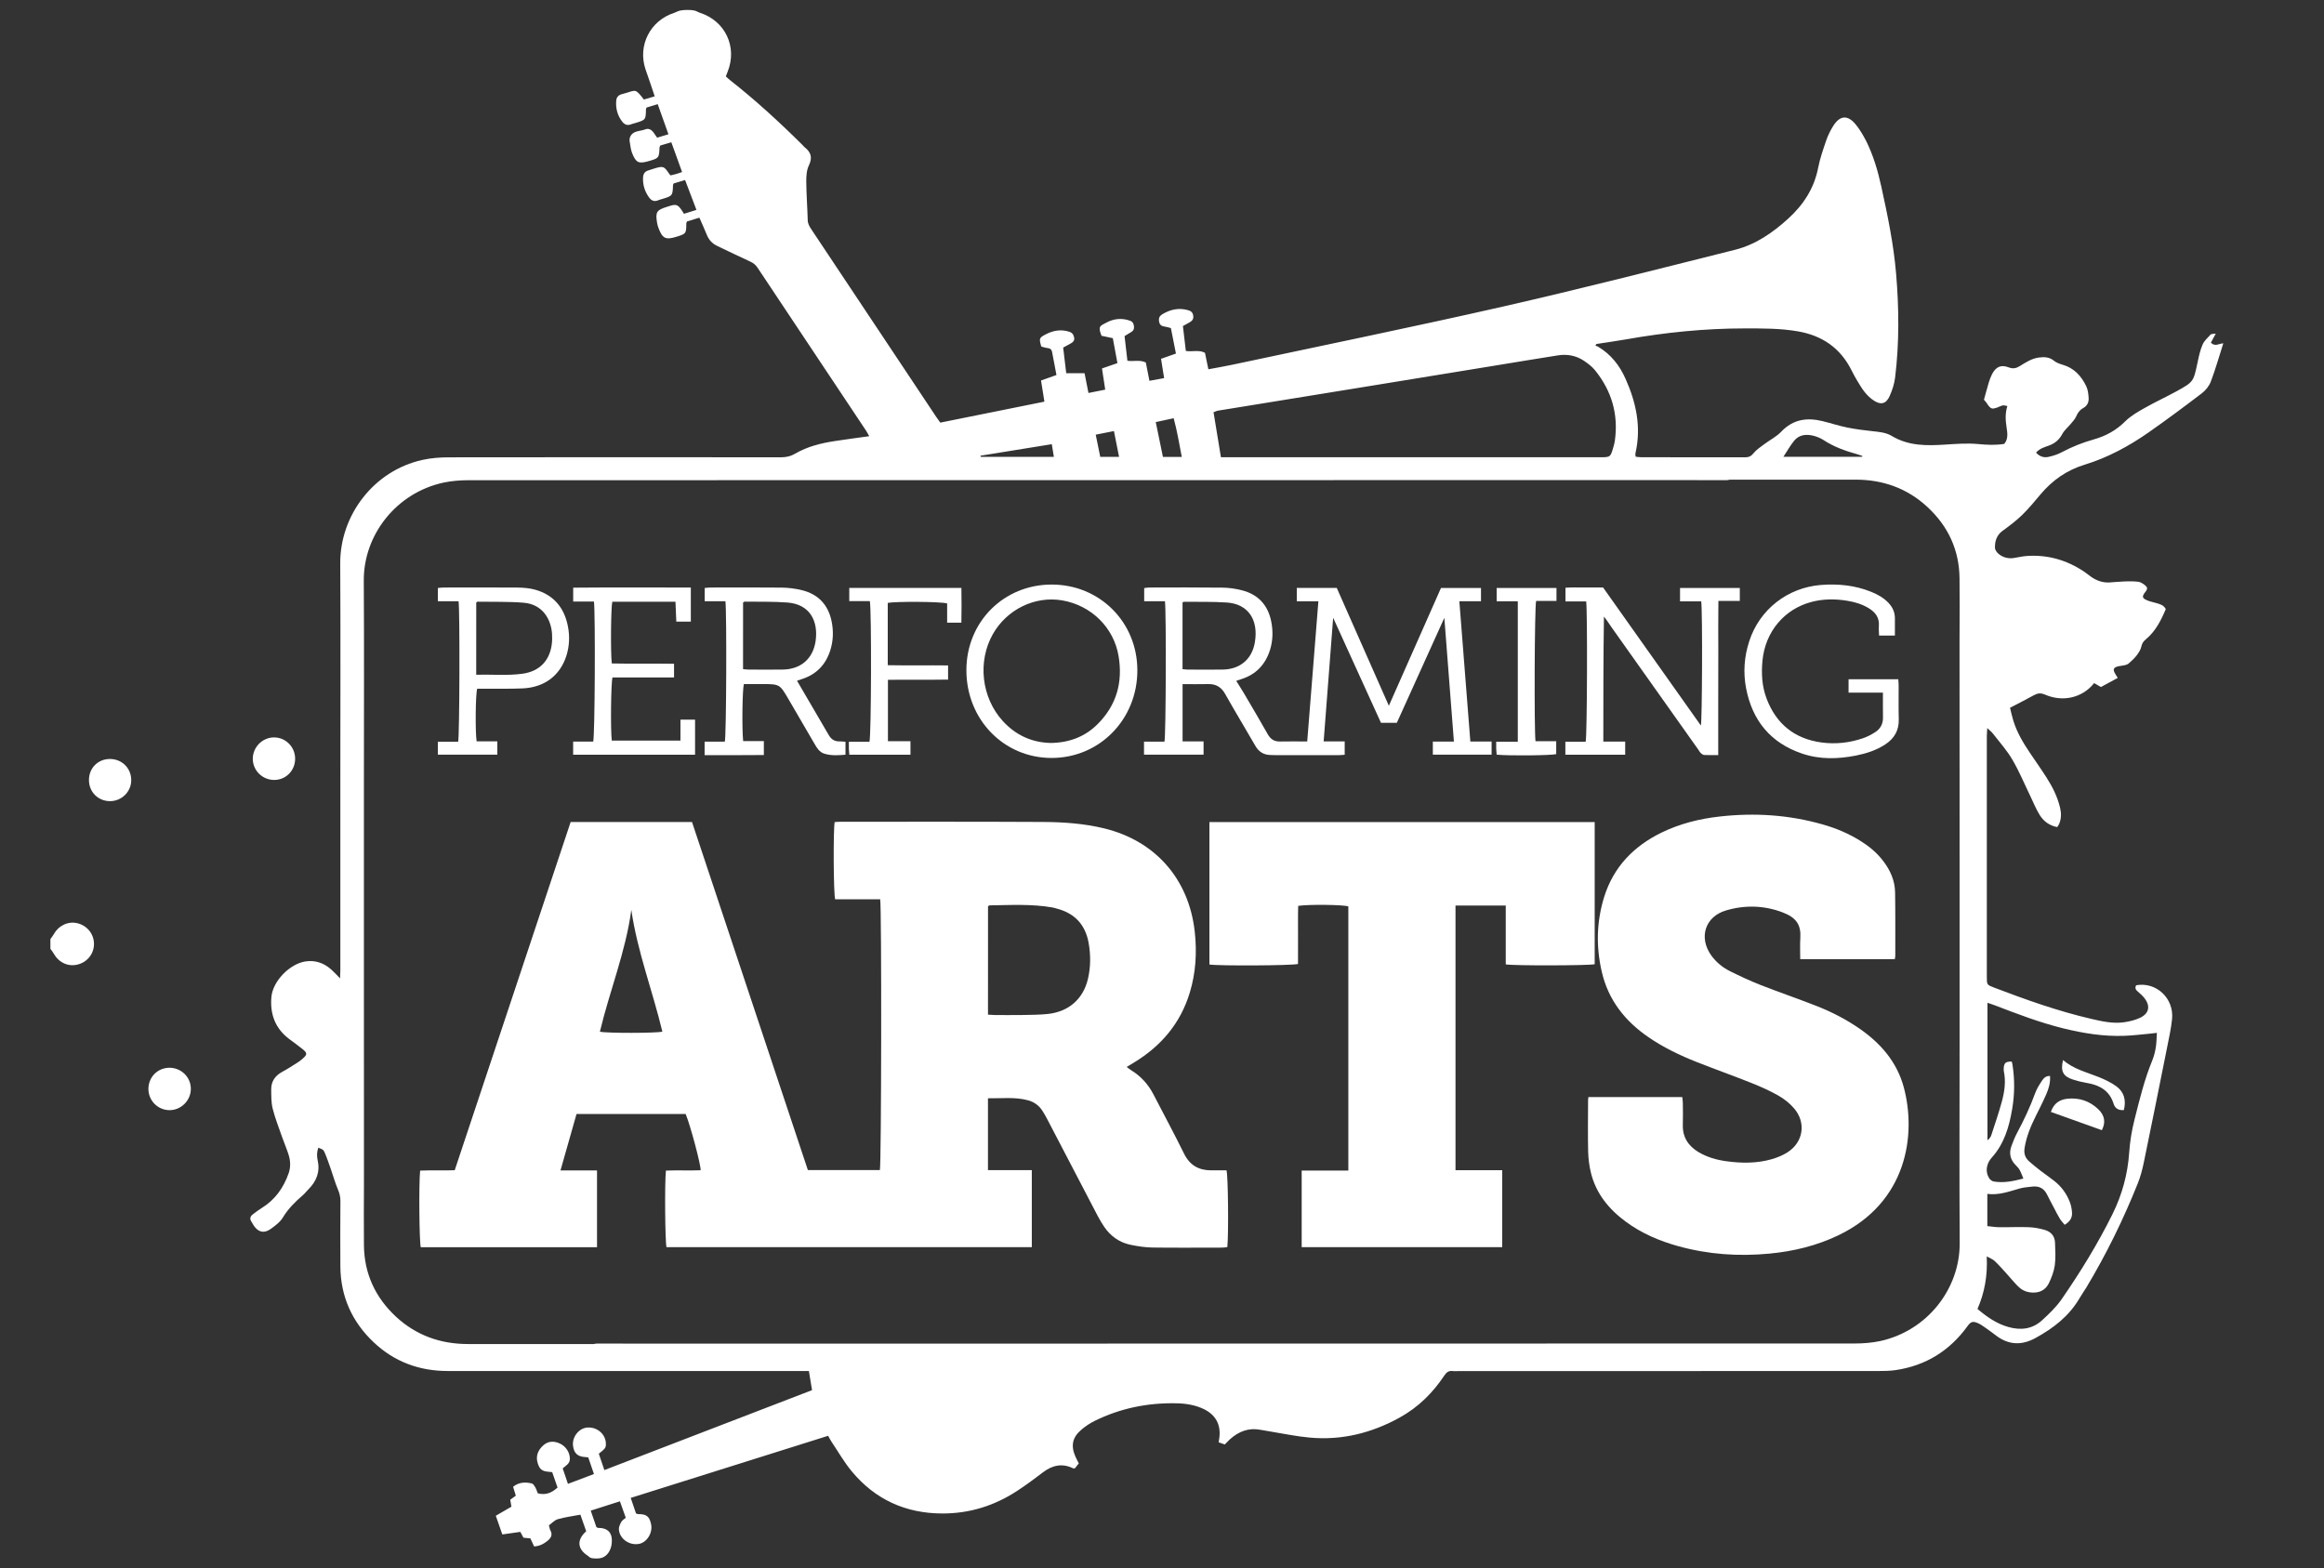 <?xml version="1.0" encoding="utf-8"?>
<!-- Generator: Adobe Illustrator 16.0.0, SVG Export Plug-In . SVG Version: 6.00 Build 0)  -->
<!DOCTYPE svg PUBLIC "-//W3C//DTD SVG 1.1//EN" "http://www.w3.org/Graphics/SVG/1.1/DTD/svg11.dtd">
<svg version="1.1" id="Layer_1" xmlns="http://www.w3.org/2000/svg" xmlns:xlink="http://www.w3.org/1999/xlink" x="0px" y="0px"
	 width="141.732px" height="95.667px" viewBox="0 0 141.732 95.667" enable-background="new 0 0 141.732 95.667"
	 xml:space="preserve">
<rect x="0" y="0" width="141.732" height="95.667" fill="#333333" stroke="none"/>
<g>
	<path fill="#FFFFFF" d="M3.075,57.876c0.07,0.098,0.151,0.191,0.209,0.297c0.303,0.543,0.881,0.808,1.456,0.658
		c0.591-0.15,0.993-0.66,0.991-1.256c0-0.597-0.406-1.109-0.993-1.258c-0.568-0.146-1.153,0.125-1.456,0.664
		c-0.06,0.104-0.138,0.198-0.208,0.301 M36.699,95.021c0.364-0.122,0.573-0.488,0.611-0.909c0.051-0.61-0.228-0.92-0.834-0.918
		c-0.026,0-0.053-0.022-0.104-0.047c-0.105-0.305-0.218-0.634-0.345-1.005c0.601-0.191,1.17-0.375,1.78-0.569
		c0.129,0.358,0.243,0.683,0.356,1.003c-0.113,0.102-0.225,0.159-0.272,0.252c-0.075,0.141-0.159,0.308-0.148,0.459
		c0.042,0.573,0.631,0.987,1.216,0.885c0.491-0.084,0.859-0.676,0.749-1.199c-0.101-0.48-0.279-0.622-0.787-0.62
		c-0.039,0.002-0.079-0.019-0.132-0.038c-0.104-0.3-0.206-0.602-0.324-0.95c4.027-1.266,8.021-2.524,12.04-3.788
		c0.08,0.144,0.141,0.269,0.217,0.381c0.406,0.604,0.771,1.246,1.237,1.804c1.428,1.709,3.275,2.546,5.501,2.554
		c1.667,0.005,3.187-0.472,4.57-1.378c0.542-0.353,1.061-0.74,1.573-1.13c0.577-0.438,1.178-0.575,1.848-0.244
		c0.021,0.011,0.052-0.003,0.11-0.009c0.07-0.093,0.154-0.198,0.23-0.296c-0.08-0.157-0.147-0.28-0.204-0.409
		c-0.296-0.672-0.189-1.185,0.376-1.657c0.235-0.197,0.496-0.376,0.771-0.512c1.577-0.785,3.257-1.123,5.01-1.087
		c0.577,0.012,1.148,0.1,1.676,0.356c0.712,0.346,1.035,0.936,0.947,1.715c-0.012,0.094-0.026,0.188-0.045,0.31
		c0.134,0.049,0.262,0.092,0.373,0.132c0.129-0.129,0.223-0.234,0.326-0.328c0.533-0.474,1.141-0.707,1.859-0.566
		c0.182,0.035,0.36,0.064,0.54,0.093c0.817,0.131,1.628,0.307,2.452,0.38c1.96,0.181,3.794-0.279,5.503-1.23
		c1.115-0.617,2.003-1.492,2.707-2.553c0.131-0.197,0.269-0.307,0.509-0.277c0.111,0.017,0.226,0.004,0.339,0.004
		c8.539,0,17.078,0,25.618-0.004c0.351,0,0.704-0.006,1.047-0.054c1.848-0.271,3.31-1.181,4.401-2.69
		c0.19-0.262,0.308-0.307,0.602-0.188c0.17,0.07,0.321,0.179,0.47,0.282c0.229,0.158,0.455,0.329,0.679,0.497
		c0.771,0.579,1.566,0.596,2.402,0.134c1.077-0.594,2.023-1.318,2.658-2.396c0.134-0.231,0.291-0.449,0.43-0.678
		c1.219-2.029,2.256-4.146,3.135-6.342c0.167-0.415,0.284-0.857,0.373-1.294c0.479-2.315,0.942-4.628,1.406-6.945
		c0.117-0.59,0.252-1.183,0.314-1.782c0.132-1.274-0.958-2.293-2.184-2.074c-0.099,0.166-0.033,0.279,0.104,0.394
		c0.14,0.117,0.276,0.24,0.39,0.384c0.38,0.48,0.3,0.94-0.259,1.207c-0.31,0.147-0.664,0.229-1.005,0.276
		c-0.679,0.089-1.342-0.063-1.998-0.216c-2.015-0.469-3.958-1.162-5.887-1.896c-0.455-0.174-0.457-0.174-0.457-0.661
		c-0.003-4.898-0.001-9.793,0-14.689c0-0.134,0.017-0.269,0.026-0.486c0.16,0.153,0.271,0.239,0.352,0.345
		c0.404,0.522,0.854,1.019,1.182,1.586c0.417,0.711,0.736,1.482,1.097,2.226c0.181,0.38,0.34,0.772,0.558,1.129
		c0.239,0.394,0.597,0.664,1.077,0.754c0.045-0.069,0.09-0.122,0.117-0.187c0.137-0.322,0.139-0.655,0.06-0.989
		c-0.157-0.667-0.46-1.27-0.824-1.841c-0.324-0.509-0.674-1.001-1.01-1.501c-0.419-0.62-0.801-1.261-1.021-1.982
		c-0.085-0.275-0.145-0.561-0.199-0.779c0.52-0.27,0.981-0.5,1.431-0.752c0.234-0.132,0.425-0.169,0.698-0.051
		c1.104,0.479,2.291,0.192,3-0.7c0.151,0.087,0.306,0.176,0.413,0.239c0.366-0.199,0.69-0.375,1.029-0.557
		c-0.057-0.093-0.13-0.195-0.188-0.305c-0.104-0.207-0.067-0.315,0.153-0.385c0.146-0.043,0.305-0.047,0.453-0.083
		c0.087-0.021,0.187-0.052,0.251-0.11c0.167-0.148,0.338-0.301,0.474-0.477c0.122-0.161,0.248-0.345,0.29-0.537
		c0.043-0.195,0.117-0.324,0.267-0.446c0.604-0.495,0.94-1.169,1.228-1.854c-0.139-0.261-0.369-0.301-0.582-0.368
		c-0.188-0.057-0.385-0.09-0.563-0.169c-0.302-0.132-0.315-0.231-0.11-0.498c0.16-0.204,0.159-0.286-0.049-0.448
		c-0.108-0.082-0.24-0.166-0.371-0.183c-0.263-0.032-0.531-0.032-0.794-0.023c-0.322,0.011-0.644,0.045-0.965,0.064
		c-0.423,0.024-0.801-0.115-1.142-0.359c-0.138-0.099-0.267-0.207-0.407-0.301c-1.064-0.71-2.227-1.045-3.507-0.953
		c-0.265,0.018-0.525,0.087-0.788,0.124c-0.337,0.047-0.649-0.035-0.909-0.244c-0.11-0.089-0.226-0.248-0.23-0.375
		c-0.012-0.418,0.106-0.788,0.481-1.054c0.409-0.294,0.814-0.603,1.174-0.951c0.404-0.392,0.76-0.831,1.124-1.261
		c0.725-0.862,1.607-1.479,2.688-1.808c1.411-0.432,2.695-1.127,3.898-1.966c1.103-0.771,2.184-1.577,3.257-2.395
		c0.235-0.18,0.448-0.451,0.549-0.728c0.284-0.752,0.501-1.529,0.754-2.312c-0.252,0-0.494,0.227-0.759-0.042
		c0.083-0.153,0.171-0.315,0.3-0.552c-0.158,0.024-0.271,0.011-0.316,0.058c-0.18,0.192-0.389,0.381-0.489,0.613
		c-0.15,0.345-0.229,0.721-0.307,1.09c-0.249,1.174-0.239,1.183-1.304,1.768c-0.629,0.343-1.281,0.643-1.901,0.995
		c-0.428,0.242-0.871,0.491-1.212,0.833c-0.545,0.543-1.18,0.89-1.911,1.096c-0.676,0.19-1.324,0.447-1.951,0.78
		c-0.251,0.138-0.542,0.227-0.828,0.289c-0.28,0.059-0.537-0.033-0.742-0.265c0.233-0.263,0.527-0.333,0.799-0.434
		c0.36-0.134,0.617-0.354,0.802-0.701c0.122-0.229,0.338-0.402,0.505-0.604c0.122-0.15,0.265-0.291,0.34-0.463
		c0.094-0.218,0.212-0.394,0.418-0.507c0.256-0.136,0.364-0.366,0.343-0.631c-0.014-0.247-0.047-0.512-0.154-0.728
		c-0.302-0.613-0.738-1.092-1.426-1.289c-0.186-0.056-0.383-0.124-0.532-0.244c-0.277-0.227-0.579-0.242-0.908-0.2
		c-0.451,0.057-0.815,0.299-1.186,0.529c-0.214,0.131-0.409,0.174-0.665,0.075c-0.467-0.181-0.776-0.045-1.012,0.398
		c-0.083,0.159-0.148,0.334-0.202,0.507c-0.105,0.352-0.198,0.704-0.299,1.067c0.043,0.051,0.092,0.103,0.134,0.157
		c0.042,0.056,0.075,0.119,0.119,0.174c0.174,0.227,0.256,0.251,0.542,0.15c0.117-0.042,0.232-0.108,0.353-0.134
		c0.082-0.018,0.172,0.021,0.279,0.039c-0.147,0.467-0.11,0.895-0.043,1.331c0.057,0.347,0.091,0.697-0.147,0.977
		c-0.543,0.087-1.051,0.06-1.573,0.011c-0.666-0.064-1.347-0.012-2.016,0.031c-1.136,0.075-2.245,0.09-3.269-0.526
		c-0.354-0.213-0.77-0.248-1.177-0.291c-0.514-0.056-1.031-0.12-1.538-0.223c-0.509-0.101-1.001-0.268-1.507-0.39
		c-0.948-0.233-1.796-0.115-2.515,0.638c-0.294,0.31-0.701,0.512-1.048,0.773c-0.225,0.169-0.469,0.326-0.639,0.538
		c-0.15,0.188-0.293,0.258-0.526,0.258c-2.104-0.007-4.213-0.003-6.316-0.005c-0.122,0-0.24-0.019-0.348-0.029
		c-0.016-0.068-0.025-0.092-0.025-0.121c0-0.042,0.002-0.085,0.012-0.125c0.357-1.58,0.033-3.073-0.613-4.515
		c-0.361-0.812-0.896-1.493-1.674-1.954c-0.047-0.028-0.105-0.039-0.164-0.06c0.023-0.035,0.045-0.069,0.066-0.104
		c0.605-0.094,1.214-0.178,1.819-0.284c2.382-0.421,4.781-0.666,7.202-0.666c1.097,0,2.187-0.009,3.273,0.18
		c1.493,0.261,2.59,1.026,3.268,2.386c0.1,0.2,0.207,0.4,0.322,0.592c0.153,0.25,0.302,0.512,0.486,0.74
		c0.158,0.191,0.345,0.375,0.554,0.508c0.425,0.277,0.744,0.195,0.955-0.275c0.157-0.352,0.286-0.74,0.334-1.125
		c0.259-2.113,0.242-4.236,0.061-6.356c-0.152-1.797-0.519-3.56-0.905-5.318c-0.209-0.949-0.482-1.883-0.917-2.757
		c-0.184-0.359-0.395-0.717-0.649-1.027c-0.486-0.58-0.946-0.543-1.352,0.085c-0.171,0.27-0.319,0.566-0.426,0.868
		c-0.19,0.557-0.39,1.118-0.503,1.698c-0.243,1.256-0.897,2.259-1.824,3.102c-0.946,0.861-1.993,1.589-3.242,1.902
		c-4.723,1.183-9.442,2.392-14.188,3.471c-5.473,1.244-10.974,2.366-16.462,3.538c-0.478,0.101-0.957,0.185-1.474,0.28
		c-0.071-0.357-0.14-0.683-0.206-1.005c-0.369-0.195-0.759-0.051-1.167-0.112c-0.063-0.508-0.12-1.017-0.179-1.519
		c0.159-0.089,0.279-0.157,0.401-0.223c0.16-0.09,0.256-0.193,0.229-0.402c-0.026-0.208-0.14-0.294-0.313-0.343
		c-0.563-0.162-1.08-0.049-1.57,0.246c-0.166,0.101-0.231,0.221-0.204,0.415c0.025,0.202,0.116,0.303,0.313,0.331
		c0.134,0.018,0.268,0.063,0.411,0.099c0.101,0.521,0.2,1.03,0.307,1.554c-0.321,0.113-0.605,0.213-0.908,0.321
		c0.063,0.406,0.124,0.775,0.188,1.177c-0.315,0.056-0.598,0.11-0.896,0.164c-0.078-0.408-0.148-0.763-0.219-1.115
		c-0.361-0.183-0.736-0.051-1.124-0.108c-0.057-0.501-0.116-1-0.174-1.503c0.146-0.091,0.275-0.174,0.407-0.249
		c0.14-0.079,0.185-0.187,0.167-0.349c-0.018-0.174-0.08-0.286-0.251-0.345c-0.495-0.172-0.974-0.125-1.425,0.117
		c-0.381,0.206-0.542,0.207-0.302,0.807c0.212,0.045,0.439,0.094,0.688,0.145c0.098,0.512,0.19,1.019,0.282,1.521
		c-0.338,0.118-0.629,0.218-0.942,0.326c0.068,0.436,0.129,0.845,0.197,1.292c-0.359,0.07-0.679,0.136-1.022,0.204
		c-0.085-0.423-0.157-0.791-0.238-1.204c-0.387,0-0.744,0-1.118,0c-0.066-0.563-0.127-1.073-0.186-1.566
		c0.181-0.098,0.319-0.166,0.451-0.244c0.136-0.08,0.254-0.164,0.218-0.362c-0.034-0.187-0.118-0.3-0.301-0.359
		c-0.502-0.162-0.97-0.08-1.425,0.155c-0.411,0.216-0.423,0.248-0.277,0.748c0.124,0.033,0.259,0.08,0.395,0.094
		c0.146,0.021,0.234,0.079,0.261,0.229c0.087,0.465,0.178,0.932,0.268,1.414c-0.323,0.115-0.624,0.22-0.941,0.333
		c0.073,0.44,0.136,0.852,0.206,1.291c-2.143,0.432-4.241,0.855-6.35,1.279c-0.093-0.133-0.176-0.242-0.254-0.359
		c-0.545-0.821-1.089-1.638-1.636-2.459c-1.987-2.982-3.973-5.968-5.959-8.95c-0.118-0.176-0.226-0.345-0.235-0.573
		c-0.022-0.787-0.082-1.573-0.089-2.36c-0.003-0.331,0.02-0.7,0.158-0.986c0.23-0.471,0.133-0.798-0.244-1.099
		c-0.054-0.042-0.098-0.101-0.146-0.15c-1.409-1.399-2.869-2.738-4.429-3.963c-0.087-0.07-0.166-0.146-0.245-0.221
		c0.043-0.111,0.078-0.202,0.114-0.291c0.598-1.508-0.149-3.09-1.69-3.586c-0.115-0.037-0.221-0.113-0.34-0.139
		C42.139,0.59,41.707,0.6,41.5,0.64c-0.138,0.024-0.258,0.101-0.389,0.146c-1.456,0.468-2.229,1.987-1.745,3.437
		c0.092,0.28,0.193,0.559,0.289,0.838c0.089,0.259,0.174,0.522,0.273,0.815c-0.255,0.075-0.464,0.136-0.659,0.195
		c-0.542-0.691-0.465-0.575-1.174-0.375c-0.066,0.019-0.135,0.038-0.202,0.056c-0.2,0.061-0.299,0.202-0.313,0.402
		c-0.035,0.467,0.079,0.896,0.368,1.267c0.13,0.167,0.299,0.252,0.519,0.167c0.091-0.037,0.19-0.056,0.282-0.085
		c0.632-0.193,0.632-0.193,0.646-0.838c0-0.028,0.017-0.05,0.037-0.106c0.206-0.063,0.427-0.129,0.679-0.206
		c0.225,0.632,0.437,1.221,0.655,1.837c-0.26,0.077-0.471,0.143-0.689,0.208c-0.075-0.11-0.14-0.2-0.204-0.291
		c-0.132-0.19-0.308-0.307-0.538-0.211c-0.32,0.129-0.759,0.054-0.918,0.488c-0.021,0.063-0.03,0.141-0.021,0.208
		c0.045,0.247,0.061,0.507,0.15,0.735c0.241,0.61,0.406,0.676,1.026,0.498c0.615-0.179,0.625-0.191,0.649-0.837
		c0.002-0.026,0.021-0.051,0.049-0.112c0.199-0.059,0.42-0.124,0.67-0.2c0.117,0.328,0.223,0.615,0.328,0.902
		c0.107,0.299,0.216,0.599,0.329,0.915c-0.149,0.05-0.252,0.092-0.359,0.12c-0.117,0.035-0.237,0.059-0.348,0.085
		c-0.048-0.06-0.073-0.091-0.099-0.125c-0.284-0.427-0.352-0.451-0.829-0.313c-0.147,0.043-0.296,0.089-0.439,0.139
		c-0.199,0.064-0.291,0.208-0.306,0.411c-0.025,0.453,0.099,0.862,0.364,1.229c0.132,0.187,0.309,0.281,0.547,0.181
		c0.077-0.035,0.16-0.054,0.24-0.078c0.653-0.199,0.652-0.199,0.676-0.857c0-0.024,0.022-0.049,0.047-0.098
		c0.207-0.063,0.433-0.129,0.689-0.207c0.234,0.615,0.455,1.198,0.693,1.822c-0.286,0.089-0.52,0.162-0.76,0.239
		c-0.07-0.112-0.119-0.195-0.178-0.273c-0.197-0.277-0.313-0.315-0.643-0.221c-0.068,0.019-0.135,0.042-0.2,0.064
		c-0.653,0.198-0.732,0.32-0.617,0.996c0.018,0.096,0.043,0.191,0.077,0.282c0.24,0.658,0.44,0.759,1.104,0.552
		c0.59-0.183,0.597-0.193,0.599-0.826c0-0.026,0.021-0.051,0.049-0.11c0.227-0.068,0.474-0.146,0.749-0.228
		c0.158,0.364,0.312,0.693,0.446,1.031c0.124,0.317,0.333,0.547,0.639,0.691c0.672,0.32,1.338,0.648,2.015,0.956
		c0.188,0.085,0.328,0.197,0.443,0.368c2.202,3.315,4.41,6.623,6.614,9.934c0.067,0.103,0.122,0.211,0.202,0.349
		c-0.729,0.103-1.405,0.188-2.082,0.294c-0.853,0.129-1.685,0.334-2.436,0.77c-0.28,0.166-0.557,0.223-0.874,0.223
		c-6.757-0.007-13.513-0.007-20.268,0.002c-0.53,0.001-1.07,0.043-1.587,0.157c-2.973,0.656-5.034,3.379-5.016,6.326
		c0.024,4.377,0.007,8.751,0.007,13.126c0,3.884,0,7.767,0,11.651c0,0.146-0.009,0.291-0.016,0.522
		c-0.229-0.232-0.378-0.399-0.545-0.545c-0.446-0.395-0.959-0.575-1.555-0.491c-0.963,0.138-2.005,1.202-2.089,2.172
		c-0.091,1.035,0.229,1.913,1.079,2.556c0.28,0.211,0.566,0.414,0.839,0.635c0.278,0.231,0.272,0.322-0.008,0.566
		c-0.104,0.094-0.216,0.182-0.334,0.253c-0.298,0.188-0.592,0.38-0.899,0.546c-0.438,0.231-0.69,0.578-0.688,1.072
		c0.004,0.395-0.005,0.797,0.087,1.172c0.146,0.582,0.369,1.146,0.568,1.717c0.129,0.373,0.287,0.731,0.406,1.107
		c0.115,0.369,0.132,0.752,0.003,1.124c-0.313,0.888-0.826,1.62-1.642,2.122c-0.191,0.117-0.373,0.254-0.551,0.393
		c-0.15,0.116-0.197,0.264-0.078,0.441c0.053,0.08,0.097,0.17,0.151,0.25c0.271,0.395,0.617,0.479,1.012,0.202
		c0.282-0.2,0.587-0.427,0.759-0.714c0.322-0.53,0.742-0.946,1.2-1.342c0.129-0.105,0.23-0.248,0.351-0.365
		c0.503-0.502,0.727-1.084,0.561-1.801c-0.054-0.244-0.04-0.498,0.045-0.742c0.264,0.105,0.302,0.103,0.39,0.3
		c0.145,0.336,0.258,0.681,0.38,1.024c0.143,0.41,0.259,0.832,0.428,1.229c0.096,0.228,0.152,0.442,0.15,0.688
		c-0.008,1.334-0.013,2.672-0.003,4.008c0.017,1.826,0.71,3.369,2.029,4.617c1.263,1.193,2.782,1.754,4.518,1.754
		c7.163-0.002,14.326,0,21.488,0c0.177,0,0.354,0,0.54,0c0.07,0.418,0.127,0.773,0.191,1.168c-4.22,1.625-8.418,3.24-12.665,4.875
		c-0.125-0.362-0.235-0.688-0.339-0.996c0.394-0.313,0.428-0.362,0.432-0.582c0.01-0.582-0.502-1.049-1.109-1.018
		c-0.529,0.025-0.966,0.576-0.895,1.123c0.059,0.453,0.286,0.657,0.752,0.68c0.052,0,0.104,0.014,0.178,0.025
		c0.113,0.334,0.226,0.66,0.346,1.01c-0.553,0.209-1.056,0.397-1.586,0.599c-0.121-0.361-0.226-0.66-0.321-0.944
		c0.214-0.183,0.438-0.291,0.438-0.582c0-0.382-0.234-0.761-0.614-0.936c-0.362-0.164-0.719-0.155-1.02,0.125
		c-0.308,0.283-0.458,0.636-0.331,1.063c0.119,0.395,0.275,0.51,0.699,0.54c0.054,0.003,0.106,0.015,0.188,0.022
		c0.109,0.313,0.218,0.629,0.327,0.937c-0.354,0.322-0.721,0.482-1.207,0.351c-0.044-0.109-0.084-0.246-0.151-0.366
		c-0.052-0.091-0.124-0.21-0.21-0.233c-0.403-0.099-0.796-0.08-1.144,0.202c0.061,0.19,0.108,0.353,0.167,0.543
		c-0.125,0.087-0.249,0.177-0.341,0.246c0.031,0.185,0.05,0.303,0.073,0.425c-0.322,0.186-0.624,0.362-0.953,0.553
		c0.134,0.389,0.261,0.75,0.397,1.139c0.388-0.055,0.744-0.104,1.099-0.155c0.073,0.136,0.131,0.247,0.189,0.354
		c0.148,0.016,0.284,0.028,0.423,0.043c0.082,0.176,0.156,0.334,0.229,0.49c0.342-0.019,0.596-0.16,0.828-0.35
		c0.202-0.169,0.31-0.359,0.167-0.625c-0.047-0.082-0.057-0.186-0.092-0.314c0.18-0.129,0.343-0.315,0.543-0.373
		c0.438-0.125,0.896-0.186,1.376-0.275c0.122,0.352,0.242,0.688,0.354,1.012c-0.59,0.521-0.54,1.085,0.099,1.495
		c0.059,0.038,0.103,0.097,0.166,0.122C36.18,95.078,36.539,95.076,36.699,95.021z M9.051,66.432
		c0.008,0.712,0.582,1.282,1.292,1.282c0.702,0,1.291-0.586,1.295-1.291c0.007-0.721-0.588-1.303-1.32-1.295
		C9.598,65.14,9.047,65.708,9.051,66.432z M17.999,46.265c-0.005-0.714-0.587-1.291-1.292-1.286
		c-0.704,0.003-1.284,0.589-1.291,1.296c-0.003,0.721,0.594,1.308,1.324,1.298C17.456,47.561,18.006,46.986,17.999,46.265z
		 M6.691,46.294c-0.729,0.009-1.268,0.559-1.266,1.292c0.004,0.725,0.562,1.28,1.284,1.28c0.727,0,1.317-0.599,1.294-1.32
		C7.983,46.828,7.414,46.288,6.691,46.294z M74.46,27.89c-0.156-0.953-0.303-1.836-0.451-2.745c0.106-0.038,0.192-0.087,0.284-0.099
		c2.822-0.46,5.647-0.915,8.473-1.375c2.852-0.465,5.702-0.928,8.553-1.395c1.232-0.2,2.464-0.408,3.698-0.601
		c0.561-0.089,1.099,0.012,1.572,0.324c0.254,0.17,0.511,0.364,0.699,0.601c1.008,1.256,1.423,2.686,1.195,4.292
		c-0.017,0.124-0.052,0.248-0.087,0.37c-0.18,0.628-0.182,0.628-0.825,0.628c-7.509,0-15.02,0-22.529,0
		C74.861,27.89,74.68,27.89,74.46,27.89L74.46,27.89z M131.541,63c-0.023,0.338-0.021,0.617-0.067,0.888
		c-0.043,0.263-0.108,0.528-0.207,0.774c-0.484,1.172-0.782,2.402-1.091,3.629c-0.166,0.649-0.276,1.323-0.323,1.99
		c-0.089,1.327-0.428,2.576-1.013,3.76c-0.898,1.819-1.96,3.543-3.11,5.207c-0.331,0.479-0.769,0.897-1.202,1.291
		c-0.589,0.537-1.303,0.615-2.054,0.399c-0.704-0.2-1.289-0.603-1.874-1.099c0.43-0.989,0.622-2.029,0.563-3.207
		c0.214,0.121,0.371,0.174,0.479,0.279c0.246,0.229,0.468,0.483,0.695,0.732c0.242,0.27,0.475,0.554,0.73,0.813
		c0.202,0.205,0.451,0.334,0.742,0.373c0.496,0.06,0.909-0.091,1.136-0.543c0.169-0.347,0.315-0.728,0.369-1.107
		c0.063-0.455,0.03-0.926,0.014-1.391c-0.016-0.395-0.25-0.66-0.616-0.766c-0.318-0.094-0.656-0.156-0.985-0.169
		c-0.604-0.024-1.211,0.009-1.813,0.001c-0.232-0.003-0.465-0.045-0.714-0.068c0-0.677,0-1.301,0-1.964
		c0.704,0.089,1.322-0.145,1.957-0.325c0.252-0.074,0.524-0.09,0.787-0.121c0.408-0.049,0.709,0.106,0.896,0.481
		c0.137,0.277,0.282,0.548,0.426,0.82c0.117,0.225,0.23,0.45,0.363,0.669c0.076,0.124,0.186,0.232,0.287,0.361
		c0.313-0.185,0.471-0.424,0.449-0.744c-0.014-0.219-0.056-0.448-0.136-0.65c-0.197-0.507-0.51-0.939-0.94-1.277
		c-0.274-0.216-0.565-0.414-0.843-0.627c-0.233-0.182-0.465-0.367-0.686-0.562c-0.244-0.216-0.344-0.47-0.288-0.824
		c0.109-0.692,0.37-1.321,0.679-1.94c0.218-0.44,0.443-0.879,0.638-1.328c0.153-0.346,0.264-0.709,0.235-1.123
		c-0.237-0.02-0.382,0.121-0.484,0.274c-0.162,0.246-0.324,0.5-0.423,0.773c-0.308,0.848-0.691,1.655-1.117,2.452
		c-0.125,0.234-0.221,0.484-0.316,0.736c-0.177,0.448-0.1,0.854,0.246,1.201c0.089,0.09,0.183,0.186,0.241,0.292
		c0.083,0.151,0.142,0.32,0.228,0.526c-0.638,0.166-1.207,0.279-1.798,0.181c-0.108-0.016-0.231-0.108-0.289-0.202
		c-0.19-0.307-0.191-0.641-0.038-0.968c0.047-0.099,0.11-0.194,0.186-0.276c0.771-0.85,1.075-1.896,1.258-2.99
		c0.15-0.891,0.157-1.791,0.017-2.688c-0.01-0.068-0.031-0.134-0.049-0.195c-0.349,0.006-0.44,0.066-0.48,0.334
		c-0.011,0.082-0.014,0.17,0,0.25c0.134,0.64,0.042,1.265-0.125,1.877c-0.187,0.677-0.413,1.342-0.631,2.007
		c-0.036,0.125-0.113,0.237-0.242,0.333c0-2.775,0-5.551,0-8.385c0.16,0.056,0.298,0.101,0.436,0.15
		c1.375,0.53,2.754,1.057,4.186,1.411c1.216,0.299,2.451,0.5,3.708,0.456c0.519-0.018,1.033-0.083,1.55-0.13
		C131.208,63.041,131.33,63.023,131.541,63L131.541,63z M125.075,67.822c1.055,0.379,2.08,0.745,3.109,1.113
		c0.24-0.465,0.185-0.889-0.217-1.277c-0.527-0.505-1.174-0.719-1.895-0.639C125.617,67.071,125.254,67.289,125.075,67.822z
		 M125.82,64.657c-0.17,0.677-0.005,0.996,0.608,1.193c0.253,0.082,0.512,0.146,0.774,0.192c0.799,0.129,1.44,0.441,1.702,1.291
		c0.087,0.285,0.321,0.405,0.624,0.375c0.15-0.614,0.011-1.112-0.479-1.463c-0.316-0.225-0.679-0.396-1.037-0.543
		C127.261,65.399,126.46,65.216,125.82,64.657z M113.568,27.864c-1.58,0-3.156,0-4.806,0c0.236-0.362,0.421-0.69,0.654-0.979
		c0.313-0.383,0.751-0.415,1.195-0.303c0.214,0.056,0.427,0.148,0.613,0.267c0.62,0.406,1.303,0.651,2.007,0.847
		c0.118,0.033,0.23,0.077,0.348,0.115C113.575,27.828,113.572,27.847,113.568,27.864L113.568,27.864z M72.073,27.87
		c-0.408,0-0.754,0-1.15,0c-0.143-0.697-0.285-1.392-0.438-2.125c0.369-0.078,0.706-0.151,1.092-0.235
		C71.791,26.279,71.909,27.047,72.073,27.87z M59.789,27.798c1.442-0.233,2.883-0.465,4.356-0.705
		c0.049,0.287,0.085,0.517,0.127,0.775c-1.516,0-2.987,0-4.456,0C59.808,27.845,59.799,27.821,59.789,27.798z M66.824,26.513
		c0.396-0.079,0.735-0.145,1.111-0.22c0.107,0.537,0.208,1.038,0.313,1.575c-0.403,0-0.749,0-1.148,0
		C67.011,27.432,66.92,26.988,66.824,26.513L66.824,26.513z M113.157,29.256c1.683,0,3.158,0.53,4.381,1.66
		c1.278,1.181,1.951,2.639,1.966,4.365c0.013,1.263,0.008,2.528,0,3.792l0.004,13.324c0,3.668,0,7.34,0,11.013
		c0,4.135-0.02,8.274,0.006,12.412c0.018,2.785-1.979,5.359-4.863,5.979c-0.5,0.105-1.024,0.146-1.54,0.146l-70.538,0.01
		c-0.376,0-0.751,0-1.127,0c-0.214,0-0.43,0-0.648,0c-0.189,0-0.381,0-0.57,0c-1.26,0-2.522,0-3.783-0.006c-0.002,0-0.004,0-0.005,0
		c-0.083,0-0.155,0.01-0.221,0.029c-0.243,0-0.485,0-0.729,0c-2.317,0-4.632,0-6.947,0c-1.683,0-3.155-0.527-4.382-1.656
		c-1.275-1.181-1.949-2.643-1.966-4.369c-0.011-1.263-0.005-2.526,0.001-3.789l-0.003-13.322c0-3.672,0-7.342,0-11.012
		c0-4.141,0.019-8.275-0.007-12.414c-0.019-2.787,1.979-5.36,4.862-5.981c0.501-0.106,1.026-0.146,1.542-0.146l70.538-0.007
		c2.043,0,4.088-0.003,6.129,0.005c0,0,0,0,0.002,0c0.085,0,0.158-0.01,0.224-0.031c0.244,0,0.485,0,0.729,0
		C108.526,29.256,110.842,29.256,113.157,29.256"/>
	<g>
		<path id="path39_3_" fill="#FFFFFF" d="M44.24,36.671c-0.423,0-0.828,0-1.263,0c0-0.277,0-0.522,0-0.807
			c0.108-0.008,0.229-0.028,0.35-0.028c1.447-0.001,2.896-0.012,4.34,0.005C48.084,35.846,48.51,35.9,48.914,36
			c0.977,0.244,1.582,0.874,1.796,1.864c0.131,0.615,0.113,1.229-0.083,1.832c-0.281,0.859-0.848,1.441-1.712,1.721
			c-0.105,0.035-0.21,0.071-0.308,0.104c0.649,1.113,1.298,2.212,1.938,3.318c0.148,0.256,0.351,0.388,0.65,0.383
			c0.11-0.001,0.221,0.012,0.369,0.021c0,0.253,0,0.497,0,0.792c-0.427,0.033-0.867,0.072-1.301-0.068
			c-0.289-0.092-0.438-0.339-0.58-0.583c-0.53-0.911-1.063-1.824-1.593-2.734c-0.534-0.918-0.543-0.925-1.596-0.925
			c-0.378,0-0.756,0-1.127,0c-0.092,0.322-0.124,2.686-0.045,3.479c0.406,0,0.818,0,1.263,0c0,0.298,0,0.542,0,0.849
			c-1.192,0.017-2.39,0.003-3.613,0.008c0-0.284,0-0.529,0-0.822c0.418,0,0.833,0,1.232,0C44.299,44.896,44.325,37.3,44.24,36.671z
			 M45.316,40.815c0.129,0.012,0.234,0.026,0.345,0.026c0.687,0.003,1.373,0.009,2.06,0c1.105-0.01,1.863-0.651,2.021-1.747
			c0.167-1.198-0.334-2.235-1.719-2.343c-0.862-0.066-1.735-0.04-2.603-0.054c-0.035,0-0.069,0.038-0.103,0.057
			C45.316,38.106,45.316,39.449,45.316,40.815z"/>
		<path id="path41_3_" fill="#FFFFFF" d="M64.137,35.655c2.928,0,5.217,2.287,5.226,5.217c0.01,2.998-2.299,5.362-5.236,5.36
			c-2.915-0.003-5.192-2.352-5.19-5.353C58.936,37.938,61.207,35.657,64.137,35.655z M64.098,45.317
			c1.138-0.019,2.089-0.392,2.854-1.162c1.148-1.153,1.533-2.555,1.265-4.142c-0.292-1.74-1.664-3.085-3.431-3.392
			c-1.666-0.287-3.379,0.545-4.236,2.059c-0.943,1.667-0.698,3.87,0.608,5.3C61.958,44.859,62.959,45.298,64.098,45.317z"/>
		<g>
			<path id="path29_3_" fill="#FFFFFF" d="M60.252,66.991c0,1.476,0,2.902,0,4.382c0.891,0,1.767,0,2.674,0c0,1.592,0,3.131,0,4.698
				c-7.438,0-14.859,0-22.279,0c-0.085-0.294-0.118-3.917-0.035-4.67c0.699-0.03,1.411,0.007,2.116-0.021
				c0.023-0.303-0.611-2.698-0.913-3.433c-2.188,0-4.386,0-6.654,0c-0.317,1.111-0.638,2.25-0.979,3.445c0.781,0,1.49,0,2.228,0
				c0,1.582,0,3.12,0,4.683c-3.597,0-7.175,0-10.749,0c-0.089-0.293-0.124-3.889-0.038-4.673c0.687-0.034,1.381,0.007,2.109-0.024
				c2.357-7.082,4.713-14.159,7.069-21.237c2.475,0,4.916,0,7.403,0c2.354,7.067,4.708,14.142,7.065,21.228c1.479,0,2.938,0,4.391,0
				c0.094-0.31,0.113-16.024,0.019-16.516c-0.915,0-1.837,0-2.745,0c-0.104-0.333-0.122-4.227-0.031-4.71
				c0.117-0.007,0.24-0.019,0.364-0.019c4.112,0,8.229-0.01,12.345,0.012c1.25,0.007,2.496,0.094,3.719,0.39
				c3.133,0.759,5.178,3.097,5.532,6.304c0.139,1.264,0.066,2.504-0.303,3.717c-0.566,1.865-1.738,3.25-3.389,4.254
				c-0.145,0.087-0.286,0.174-0.459,0.279c0.104,0.075,0.172,0.137,0.25,0.184c0.604,0.369,1.062,0.865,1.386,1.496
				c0.618,1.197,1.261,2.386,1.856,3.595c0.343,0.707,0.883,1.024,1.642,1.031c0.32,0.003,0.641,0,0.954,0
				c0.099,0.329,0.132,3.868,0.05,4.68c-0.1,0.013-0.206,0.033-0.313,0.033c-1.418,0-2.837,0.014-4.255-0.005
				c-0.444-0.008-0.894-0.075-1.333-0.166c-0.672-0.139-1.207-0.516-1.599-1.083c-0.151-0.222-0.287-0.451-0.411-0.688
				c-1.03-1.966-2.055-3.938-3.08-5.906c-0.091-0.174-0.188-0.347-0.296-0.511c-0.207-0.317-0.503-0.528-0.871-0.627
				C61.895,66.897,61.083,67.005,60.252,66.991L60.252,66.991z M60.254,61.889c0.166,0.009,0.301,0.022,0.438,0.024
				c0.549,0,1.096,0.006,1.644-0.002c0.52-0.011,1.04-0.009,1.557-0.063c1.281-0.134,2.17-0.913,2.458-2.146
				c0.167-0.722,0.171-1.449,0.042-2.18c-0.2-1.132-0.862-1.827-1.969-2.109c-0.082-0.021-0.161-0.049-0.245-0.063
				c-1.269-0.221-2.547-0.145-3.823-0.127c-0.024,0-0.049,0.023-0.101,0.052C60.254,57.449,60.254,59.641,60.254,61.889z
				 M38.502,55.498c-0.343,2.557-1.326,4.944-1.916,7.431c0.415,0.098,3.452,0.091,3.809-0.003
				C39.803,60.447,38.873,58.054,38.502,55.498z"/>
			<path id="path31_3_" fill="#FFFFFF" d="M96.87,66.916c1.921,0,3.812,0,5.725,0c0.014,0.127,0.032,0.232,0.034,0.34
				c0.005,0.451,0.015,0.899,0,1.351c-0.021,0.752,0.329,1.287,0.955,1.665c0.529,0.313,1.106,0.479,1.71,0.559
				c0.923,0.127,1.851,0.133,2.754-0.125c0.333-0.097,0.667-0.23,0.958-0.416c0.977-0.619,1.16-1.822,0.399-2.695
				c-0.26-0.301-0.592-0.566-0.941-0.764c-0.521-0.298-1.075-0.545-1.635-0.768c-1.107-0.441-2.23-0.843-3.343-1.28
				c-1.033-0.409-2.033-0.888-2.952-1.519c-1.43-0.982-2.449-2.264-2.846-3.983c-0.359-1.54-0.324-3.073,0.147-4.584
				c0.573-1.821,1.796-3.082,3.487-3.909c1.125-0.549,2.322-0.848,3.557-0.985c2.127-0.239,4.231-0.106,6.299,0.489
				c0.81,0.231,1.587,0.559,2.305,1.012c0.516,0.324,0.979,0.707,1.352,1.195c0.441,0.568,0.729,1.209,0.739,1.935
				c0.021,1.294,0.01,2.587,0.012,3.883c0,0.056-0.019,0.108-0.032,0.188c-1.906,0-3.807,0-5.765,0c0-0.438-0.022-0.857,0.005-1.271
				c0.052-0.814-0.226-1.261-1.094-1.589c-1.122-0.423-2.287-0.453-3.433-0.115c-1.284,0.376-1.688,1.657-0.9,2.752
				c0.296,0.408,0.679,0.722,1.118,0.944c0.617,0.308,1.238,0.599,1.877,0.85c1.124,0.44,2.265,0.831,3.39,1.271
				c0.918,0.358,1.792,0.805,2.606,1.362c1.314,0.898,2.325,2.045,2.747,3.615c0.774,2.891,0.207,7.01-3.989,9.022
				c-1.331,0.639-2.741,0.979-4.208,1.118c-1.878,0.18-3.729,0.051-5.548-0.451c-1.158-0.318-2.252-0.787-3.227-1.508
				c-1.019-0.756-1.794-1.702-2.106-2.959c-0.104-0.42-0.16-0.861-0.172-1.291c-0.023-1.026-0.009-2.055-0.005-3.08
				C96.845,67.106,96.857,67.033,96.87,66.916z"/>
			<path id="path33_3_" fill="#FFFFFF" d="M97.254,50.144c0,2.914,0,5.792,0,8.669c-0.319,0.083-4.924,0.099-5.424,0.01
				c0-0.589,0-1.19,0-1.792c0-0.589,0-1.177,0-1.796c-1.036,0-2.04,0-3.064,0c0,5.386,0,10.74,0,16.142c0.95,0,1.886,0,2.848,0
				c0,1.59,0,3.125,0,4.694c-4.069,0-8.134,0-12.229,0c0-1.548,0-3.086,0-4.673c0.948,0,1.884,0,2.845,0c0-5.4,0-10.754,0-16.111
				c-0.275-0.104-2.398-0.133-3.058-0.033c-0.021,0.584-0.005,1.183-0.009,1.779c-0.002,0.594-0.002,1.184-0.002,1.764
				c-0.31,0.101-4.886,0.125-5.403,0.033c0-2.887,0-5.776,0-8.686C81.593,50.144,89.398,50.144,97.254,50.144L97.254,50.144z"/>
			<path id="path35_3_" fill="#FFFFFF" d="M71.046,36.674c-0.423,0-0.827,0-1.266,0c0-0.273,0-0.519,0-0.803
				c0.087-0.011,0.19-0.035,0.298-0.035c1.487-0.003,2.978-0.012,4.464,0.007c0.404,0.003,0.815,0.063,1.206,0.164
				c0.976,0.251,1.574,0.894,1.776,1.881c0.119,0.585,0.109,1.177-0.07,1.752c-0.28,0.892-0.856,1.503-1.759,1.786
				c-0.093,0.028-0.186,0.061-0.303,0.103c0.157,0.253,0.316,0.495,0.463,0.744c0.491,0.834,0.986,1.671,1.463,2.516
				c0.171,0.303,0.398,0.447,0.748,0.439c0.531-0.012,1.063-0.002,1.656-0.002c0.225-2.85,0.448-5.671,0.681-8.551
				c-0.463,0-0.876,0-1.317,0c0-0.299,0-0.545,0-0.815c0.819,0,1.611,0,2.438,0c1.052,2.381,2.108,4.769,3.177,7.187
				c1.061-2.395,2.115-4.779,3.179-7.183c0.807,0,1.613,0,2.44,0c0,0.267,0,0.512,0,0.808c-0.438,0-0.853,0-1.32,0
				c0.224,2.876,0.446,5.699,0.671,8.558c0.453,0,0.857,0,1.296,0c0,0.279,0,0.526,0,0.801c-1.183,0-2.366,0-3.583,0
				c0-0.249,0-0.497,0-0.798c0.417,0,0.829,0,1.284,0c-0.194-2.54-0.387-5.015-0.583-7.547c-0.976,2.158-1.935,4.273-2.897,6.401
				c-0.315,0-0.62,0-0.968,0c-0.967-2.125-1.939-4.266-2.916-6.406c-0.191,2.491-0.383,4.981-0.579,7.539c0.438,0,0.852,0,1.283,0
				c0,0.301,0,0.545,0,0.817c-0.141,0.009-0.265,0.024-0.387,0.024c-1.261,0.001-2.527,0.001-3.792,0
				c-0.11,0-0.221-0.007-0.334-0.009c-0.418-0.005-0.721-0.188-0.93-0.549c-0.28-0.489-0.568-0.972-0.853-1.458
				c-0.333-0.573-0.674-1.137-0.993-1.715c-0.229-0.41-0.552-0.615-1.023-0.604c-0.519,0.012-1.035,0.003-1.575,0.003
				c0,1.176,0,2.306,0,3.491c0.425,0,0.841,0,1.28,0c0,0.294,0,0.54,0,0.812c-1.209,0-2.409,0-3.632,0c0-0.259,0-0.505,0-0.794
				c0.43,0,0.845,0,1.247,0C71.106,44.894,71.13,37.313,71.046,36.674L71.046,36.674z M72.118,36.758c0,1.347,0,2.691,0,4.057
				c0.113,0.012,0.208,0.026,0.301,0.026c0.719,0.003,1.433,0.012,2.146,0c1.047-0.012,1.792-0.625,1.965-1.664
				c0.237-1.405-0.441-2.341-1.704-2.426c-0.878-0.059-1.763-0.035-2.644-0.045C72.168,36.706,72.158,36.722,72.118,36.758z"/>
			<path id="path37_3_" fill="#FFFFFF" d="M97.78,45.235c0.481,0,0.896,0,1.334,0c0,0.288,0,0.53,0,0.801c-1.221,0-2.423,0-3.649,0
				c0-0.259,0-0.505,0-0.796c0.423,0,0.836,0,1.239,0c0.09-0.347,0.115-7.952,0.031-8.556c-0.404,0-0.817,0-1.263,0
				c0-0.291,0-0.537,0-0.834c0.375-0.033,0.763-0.011,1.15-0.016c0.376-0.003,0.756,0,1.144,0c1.996,2.82,3.986,5.626,5.964,8.42
				c0.075-0.252,0.107-6.838,0.021-7.574c-0.418,0-0.843,0-1.292,0c0-0.303,0-0.547,0-0.818c1.216,0,2.414,0,3.645,0
				c0,0.252,0,0.498,0,0.792c-0.418,0-0.833,0-1.306,0c-0.016,1.08-0.005,2.115-0.005,3.149c-0.005,1.027-0.005,2.055-0.005,3.081
				c0,1.04,0,2.078,0,3.172c-0.305,0-0.582,0.009-0.854-0.005c-0.071-0.004-0.151-0.062-0.208-0.115
				c-0.069-0.068-0.117-0.16-0.172-0.239c-1.749-2.464-3.496-4.931-5.245-7.397c-0.159-0.227-0.306-0.461-0.491-0.691
				C97.78,40.128,97.782,42.646,97.78,45.235z"/>
			<path id="path43_3_" fill="#FFFFFF" d="M115.563,38.767c-0.35,0-0.625,0-0.965,0c-0.003-0.195-0.028-0.387-0.013-0.575
				c0.044-0.517-0.214-0.854-0.628-1.101c-0.403-0.244-0.849-0.375-1.307-0.448c-0.729-0.12-1.456-0.117-2.172,0.071
				c-1.662,0.436-2.822,1.822-2.991,3.578c-0.075,0.793-0.033,1.577,0.254,2.327c0.587,1.543,1.71,2.444,3.339,2.667
				c0.857,0.118,1.71,0.024,2.534-0.256c0.262-0.089,0.518-0.222,0.749-0.373c0.315-0.2,0.479-0.501,0.474-0.89
				c-0.009-0.491-0.003-0.979-0.003-1.521c-0.711,0-1.39,0-2.096,0c0-0.294,0-0.54,0-0.815c1.003,0,2.003,0,3.031,0
				c0.011,0.133,0.023,0.258,0.023,0.38c0.003,0.688-0.012,1.378,0.007,2.066c0.017,0.674-0.272,1.164-0.816,1.524
				c-0.547,0.362-1.158,0.556-1.797,0.685c-1.104,0.216-2.207,0.246-3.285-0.122c-1.914-0.648-3.031-2.007-3.412-3.979
				c-0.187-0.97-0.115-1.934,0.191-2.874c0.627-1.934,2.333-3.27,4.375-3.432c1.049-0.08,2.074,0.02,3.057,0.417
				c0.395,0.16,0.763,0.362,1.061,0.676c0.251,0.263,0.393,0.577,0.391,0.949C115.563,38.056,115.563,38.39,115.563,38.767
				L115.563,38.767z"/>
			<path id="path45_3_" fill="#FFFFFF" d="M34.954,45.234c0.428,0,0.831,0,1.223,0c0.104-0.328,0.137-7.804,0.046-8.542
				c-0.404,0-0.815,0-1.266,0c0-0.292,0-0.538,0-0.847c2.374-0.021,4.76-0.01,7.174-0.007c0,0.714,0,1.381,0,2.078
				c-0.294,0-0.565,0-0.886,0c-0.018-0.401-0.033-0.798-0.051-1.214c-1.313,0-2.585,0-3.852,0c-0.085,0.319-0.11,3.099-0.032,3.766
				c1.247,0.028,2.505-0.002,3.797,0.019c0,0.272,0,0.528,0,0.836c-1.256,0-2.512,0-3.754,0c-0.097,0.343-0.122,3.244-0.043,3.85
				c1.375,0,2.756,0,4.188,0c0-0.425,0-0.838,0-1.278c0.322,0,0.594,0,0.891,0c0,0.719,0,1.416,0,2.139c-2.476,0-4.94,0-7.435,0
				C34.954,45.786,34.954,45.542,34.954,45.234z"/>
			<path id="path49_3_" fill="#FFFFFF" d="M53.048,36.667c-0.4,0-0.816,0-1.254,0c0-0.292,0-0.538,0-0.808c2.273,0,4.525,0,6.838,0
				c0.013,0.705,0.013,1.402-0.001,2.123c-0.293,0-0.552,0-0.868,0c0-0.394,0-0.794,0-1.174c-0.364-0.117-3.202-0.131-3.622-0.031
				c0,1.245,0,2.494,0,3.797c1.221,0.023,2.437-0.001,3.679,0.014c0,0.289,0,0.549,0,0.864c-1.21,0.021-2.426-0.001-3.668,0.014
				c0,1.25,0,2.466,0,3.745c0.444,0,0.895,0,1.374,0c0,0.303,0,0.548,0,0.822c-1.238,0-2.464,0-3.729,0
				c-0.009-0.122-0.021-0.242-0.027-0.362c-0.005-0.127,0-0.252,0-0.427c0.441,0,0.856,0,1.254,0
				C53.139,44.901,53.156,37.136,53.048,36.667z"/>
			<path id="path51_3_" fill="#FFFFFF" d="M94.924,35.864c0,0.272,0,0.507,0,0.791c-0.429,0-0.843,0-1.241,0
				c-0.098,0.345-0.124,7.932-0.038,8.554c0.403,0,0.814,0,1.263,0c0,0.292,0,0.54,0,0.789c-0.284,0.08-2.844,0.11-3.632,0.033
				c-0.01-0.112-0.021-0.232-0.028-0.352c-0.003-0.124,0-0.252,0-0.439c0.446,0,0.871,0,1.317,0c0-2.881,0-5.699,0-8.563
				c-0.435,0-0.848,0-1.289,0c0-0.293,0-0.537,0-0.813C92.482,35.864,93.682,35.864,94.924,35.864z"/>
			<path fill="#FFFFFF" d="M27.966,36.671c-0.422,0-0.825,0-1.261,0c0-0.277,0-0.522,0-0.807c0.11-0.008,0.229-0.028,0.349-0.028
				c1.503-0.001,3.006-0.01,4.51,0.003c0.359,0.005,0.736,0.033,1.08,0.131c1.124,0.317,1.771,1.099,1.99,2.229
				c0.119,0.596,0.095,1.204-0.09,1.792c-0.383,1.212-1.343,1.942-2.679,1.998c-0.771,0.033-1.545,0.016-2.316,0.019
				c-0.151,0.001-0.307,0-0.447,0c-0.102,0.32-0.125,2.634-0.035,3.21c0.406,0,0.82,0,1.263,0c0,0.291,0,0.537,0,0.812
				c-1.204,0-2.402,0-3.628,0c0-0.254,0-0.499,0-0.791c0.421,0,0.834,0,1.239,0C28.028,44.894,28.051,37.289,27.966,36.671z
				 M29.042,41.154c0.961-0.024,1.899,0.068,2.831-0.061c1.017-0.143,1.646-0.782,1.777-1.792c0.028-0.208,0.029-0.423,0.017-0.631
				c-0.059-0.909-0.582-1.812-1.73-1.907c-0.933-0.075-1.874-0.047-2.813-0.063c-0.021,0-0.047,0.028-0.08,0.05
				C29.042,38.2,29.042,39.653,29.042,41.154z"/>
		</g>
	</g>
</g>
</svg>
